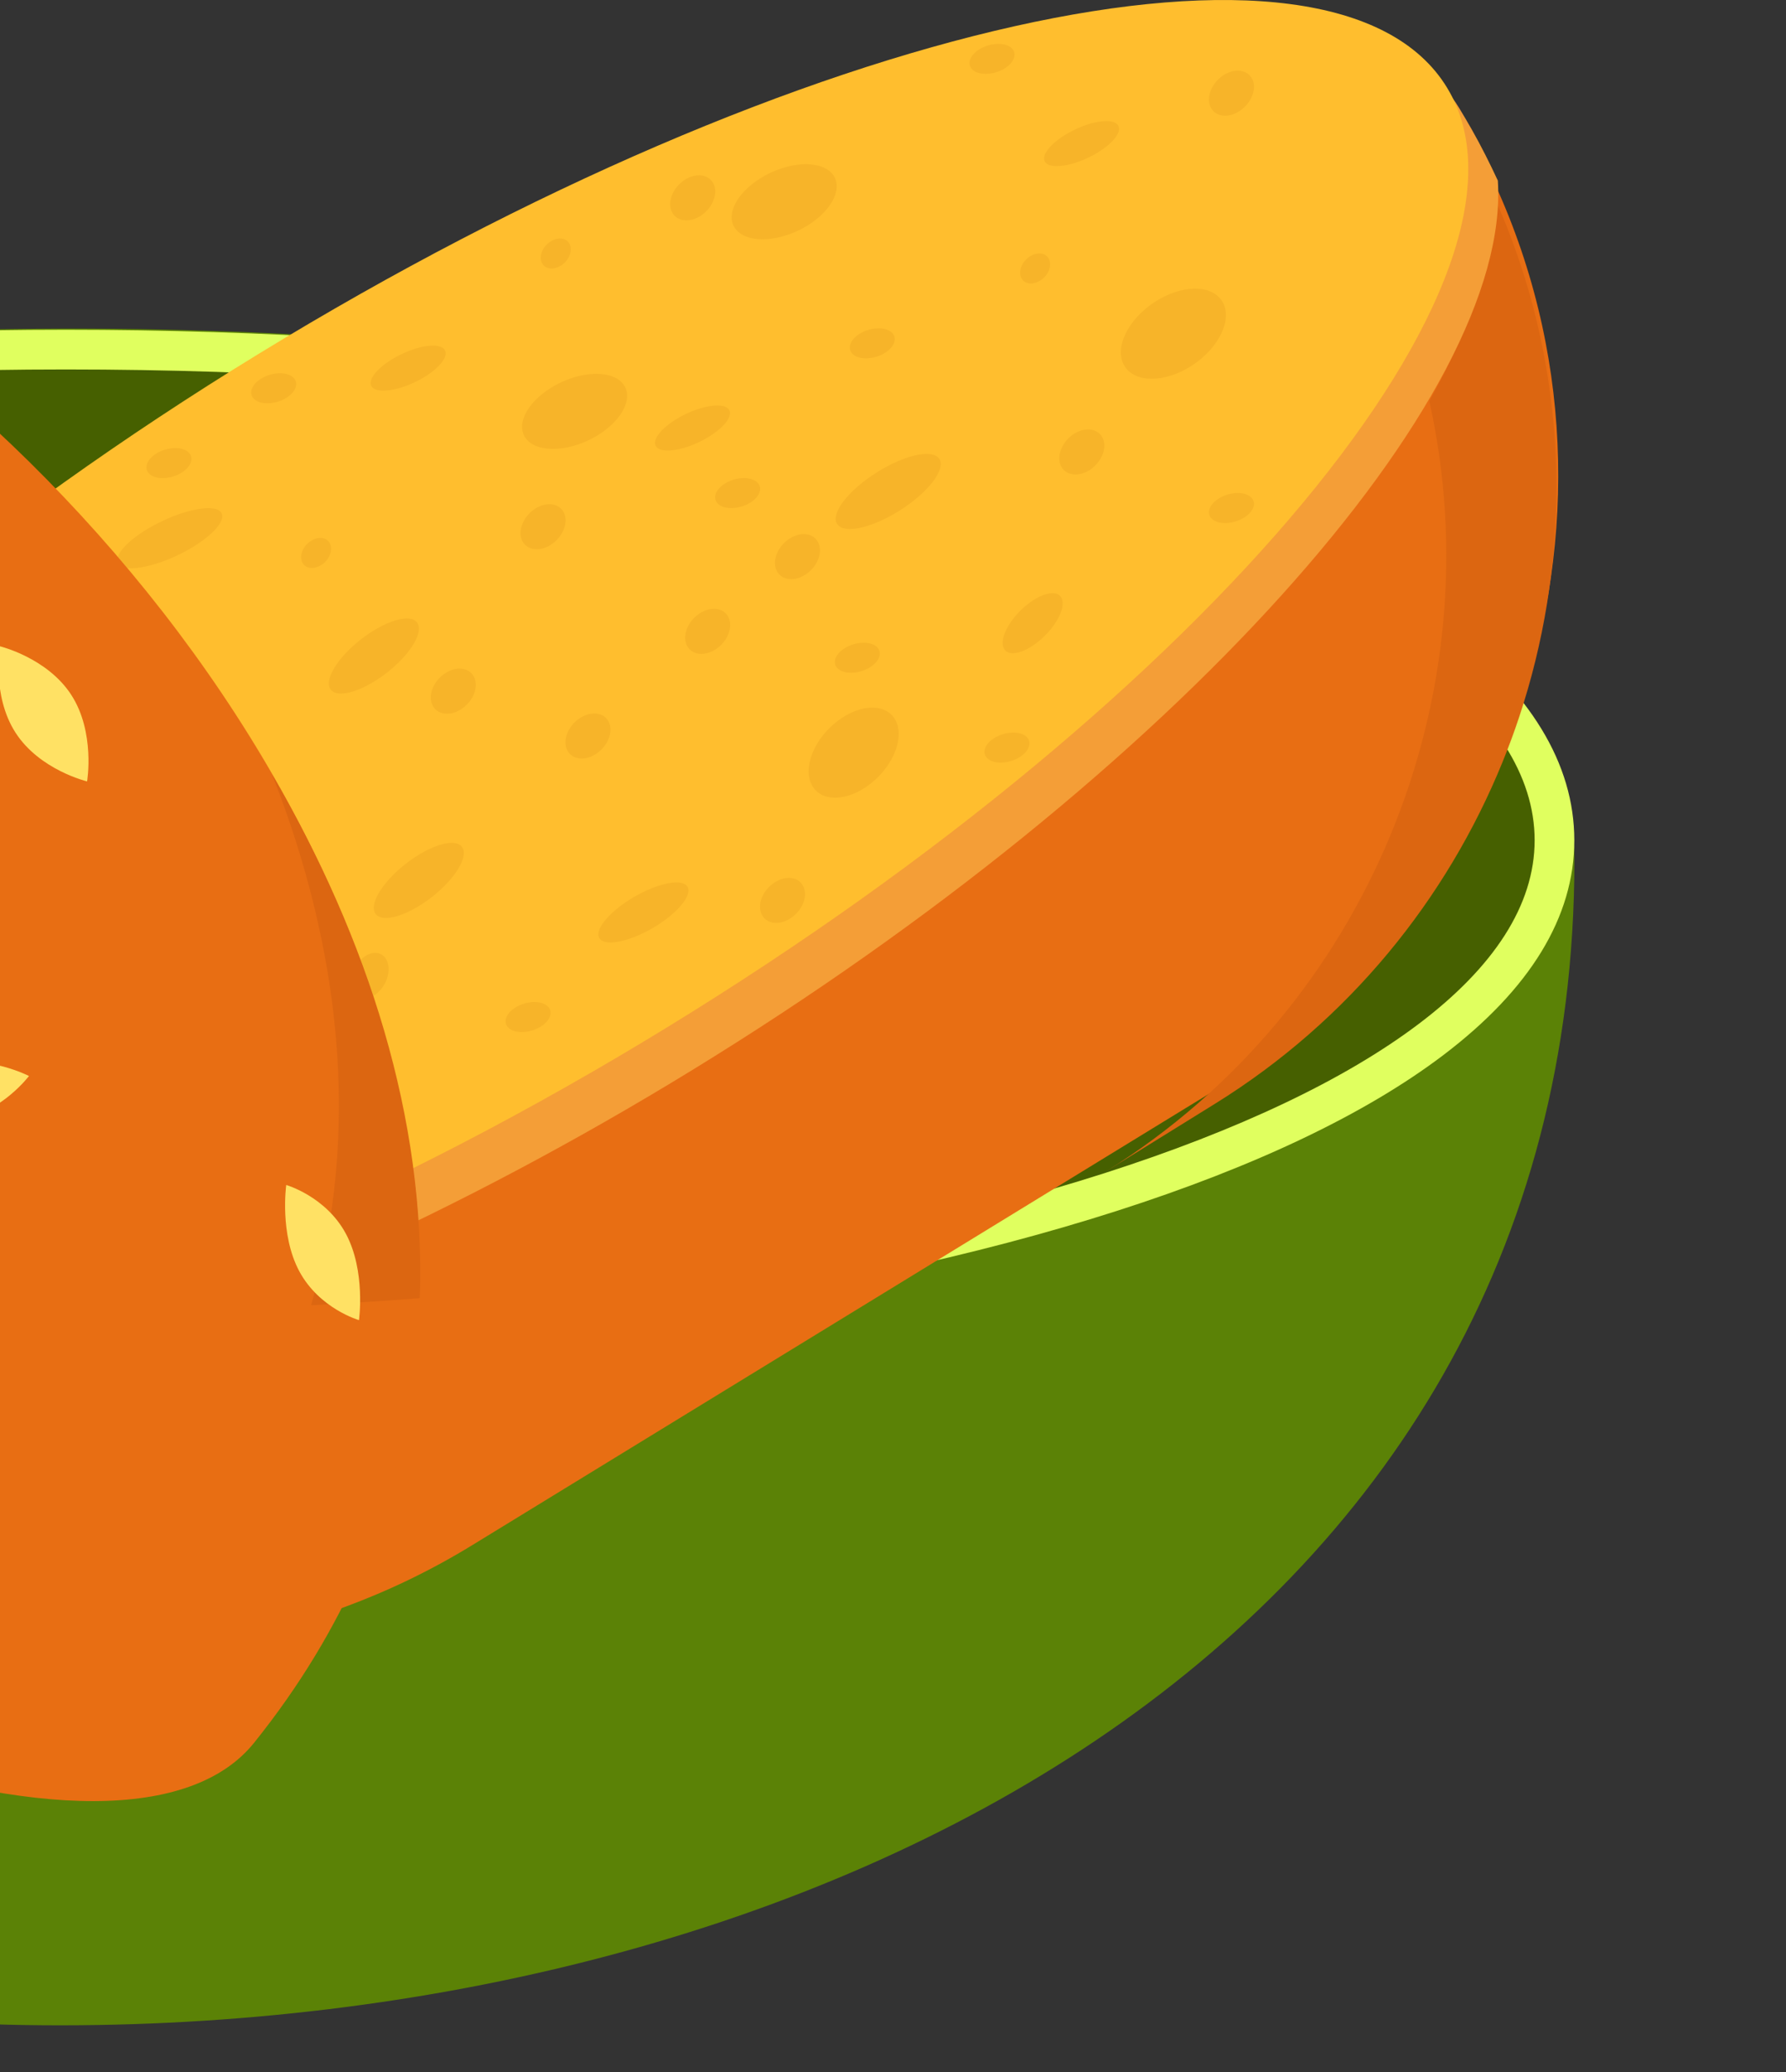 <svg width="119" height="138" viewBox="0 0 119 138" fill="none" xmlns="http://www.w3.org/2000/svg">
<rect x="0" y="0" width="119" height="138" fill="#333333" stroke="none"/>
<g id="pain-half" clip-path="url(#clip0)">
<g id="Pain">
<path id="Vector" fill-rule="evenodd" clip-rule="evenodd" d="M61.303 28.05C-6.519 11.836 -99.098 29.691 -99.098 57.261C-99.098 159.242 104.902 162.262 104.902 57.261C104.902 41.158 77.128 31.831 61.303 28.05Z" fill="#5B8206"/>
<path id="Vector_2" fill-rule="evenodd" clip-rule="evenodd" d="M4.897 88.954C-21.327 88.954 -46 85.687 -64.576 79.757C-83.617 73.676 -94.104 65.401 -94.104 56.452C-94.104 47.503 -83.617 39.227 -64.576 33.15C-46 27.216 -21.327 23.954 4.897 23.954C31.122 23.954 55.795 27.216 74.371 33.15C93.411 39.227 103.896 47.503 103.896 56.452C103.896 65.401 93.411 73.676 74.371 79.757C55.795 85.687 31.122 88.954 4.897 88.954Z" fill="#466000"/>
<path id="Vector_3" fill-rule="evenodd" clip-rule="evenodd" d="M4.396 21.962C-22.009 21.962 -46.869 25.268 -65.606 31.27C-74.878 34.244 -82.2 37.734 -87.368 41.649C-93.165 46.04 -96.105 50.856 -96.105 55.961C-96.105 61.065 -93.165 65.881 -87.368 70.276C-82.2 74.187 -74.878 77.68 -65.606 80.651C-46.869 86.653 -22.009 89.962 4.396 89.962C30.8 89.962 55.662 86.653 74.397 80.651C83.668 77.68 90.991 74.187 96.158 70.276C101.956 65.881 104.895 61.065 104.895 55.961C104.895 50.856 101.956 46.04 96.158 41.649C90.991 37.734 83.668 34.244 74.397 31.27C55.662 25.268 30.8 21.962 4.396 21.962ZM4.396 24.605C58.438 24.605 102.252 38.642 102.252 55.961C102.252 73.279 58.438 87.316 4.396 87.316C-49.648 87.316 -93.46 73.279 -93.46 55.961C-93.46 38.642 -49.648 24.605 4.396 24.605Z" fill="#E0FF5F"/>
<path id="Vector_4" fill-rule="evenodd" clip-rule="evenodd" d="M31.47 102.903L80.798 72.698C102.62 59.336 110.403 30.887 97.731 8.592C97.466 8.124 97.19 7.659 96.907 7.191C89.037 -5.782 53.766 2.258 17.656 24.373C-18.455 46.485 -40.983 75.531 -33.863 87.269C-33.572 87.748 -33.278 88.22 -32.979 88.681C-19.056 110.195 9.661 116.258 31.47 102.903Z" fill="#E86E13"/>
<path id="Vector_5" fill-rule="evenodd" clip-rule="evenodd" d="M73.686 77.975C73.711 77.961 73.737 77.942 73.762 77.927L81.166 73.311C90.23 67.657 96.888 59.368 100.686 49.975C96.888 59.368 90.23 67.657 81.166 73.311L73.686 77.975Z" fill="#425900"/>
<path id="Vector_6" fill-rule="evenodd" clip-rule="evenodd" d="M73.701 78.006C91.246 67.084 99.568 46.149 95.234 26.712C98.174 21.496 99.657 16.751 99.402 12.809C98.875 11.66 98.312 10.526 97.686 9.406C97.424 8.938 97.151 8.474 96.872 8.006C97.151 8.474 97.424 8.938 97.686 9.406C101.766 16.679 103.698 24.602 103.701 32.447C103.705 37.649 102.859 42.819 101.228 47.733C100.892 48.748 100.52 49.749 100.117 50.739C96.391 59.901 89.858 67.987 80.966 73.502L73.701 78.006Z" fill="#DC6611"/>
<path id="Vector_7" fill-rule="evenodd" clip-rule="evenodd" d="M97.232 7.21C94.85 3.281 89.957 1.277 83.293 0.999C67.504 0.731 42.533 9.287 17.762 24.459C-18.422 46.636 -40.992 75.759 -33.856 87.529C-33.565 88.009 -33.27 88.482 -32.971 88.945C-32.012 90.429 -30.977 91.83 -29.885 93.163C-16.495 99.107 15.15 90.245 46.108 71.274C78.278 51.566 100.738 26.438 99.8 12.028C99.265 10.876 98.694 9.738 98.058 8.615C97.792 8.146 97.515 7.68 97.232 7.21Z" fill="#F49E37"/>
<path id="Vector_8" fill-rule="evenodd" clip-rule="evenodd" d="M96.421 5.848C103.937 18.232 80.662 46.25 44.439 68.425C8.215 90.603 -27.244 98.539 -34.759 86.154C-42.274 73.766 -19.001 45.748 17.223 23.573C53.448 1.399 88.905 -6.541 96.421 5.848Z" fill="#FFBE2E"/>
<path id="Vector_9" fill-rule="evenodd" clip-rule="evenodd" d="M36.841 29.896C36.024 29.896 35.347 29.651 35.007 29.159C34.331 28.179 35.251 26.596 37.059 25.624C37.962 25.137 38.916 24.896 39.729 24.896C40.546 24.896 41.223 25.141 41.563 25.634C42.24 26.613 41.319 28.196 39.511 29.168C38.609 29.654 37.655 29.896 36.841 29.896Z" fill="#F7B429"/>
<path id="Vector_10" fill-rule="evenodd" clip-rule="evenodd" d="M50.806 15.936C49.989 15.936 49.312 15.688 48.972 15.199C48.295 14.22 49.216 12.635 51.024 11.663C51.926 11.181 52.88 10.936 53.694 10.936C54.511 10.936 55.188 11.184 55.528 11.673C56.204 12.652 55.284 14.233 53.475 15.209C52.573 15.691 51.62 15.936 50.806 15.936Z" fill="#F7B429"/>
<path id="Vector_11" fill-rule="evenodd" clip-rule="evenodd" d="M76.738 25.225C75.921 25.225 75.245 24.931 74.904 24.34C74.228 23.166 75.148 21.268 76.96 20.097C77.859 19.518 78.813 19.225 79.626 19.225C80.443 19.225 81.12 19.522 81.46 20.109C82.137 21.283 81.216 23.185 79.408 24.352C78.506 24.935 77.552 25.225 76.738 25.225Z" fill="#F7B429"/>
<path id="Vector_12" fill-rule="evenodd" clip-rule="evenodd" d="M55.642 53.126C54.942 53.126 54.362 52.832 54.07 52.241C53.49 51.066 54.279 49.166 55.829 47.999C56.603 47.416 57.42 47.126 58.117 47.126C58.818 47.126 59.398 47.419 59.69 48.011C60.269 49.186 59.48 51.085 57.927 52.252C57.157 52.836 56.34 53.126 55.642 53.126Z" fill="#F7B429"/>
<path id="Vector_13" fill-rule="evenodd" clip-rule="evenodd" d="M44.495 30.005C44.127 30.005 43.848 29.921 43.718 29.742C43.38 29.274 44.186 28.34 45.526 27.655C46.352 27.232 47.191 27.005 47.788 27.005C48.155 27.005 48.435 27.089 48.564 27.267C48.902 27.735 48.097 28.669 46.757 29.354C45.931 29.777 45.092 30.005 44.495 30.005Z" fill="#F7B429"/>
<path id="Vector_14" fill-rule="evenodd" clip-rule="evenodd" d="M25.548 26.017C25.181 26.017 24.904 25.933 24.775 25.755C24.434 25.287 25.242 24.353 26.579 23.671C27.409 23.244 28.247 23.017 28.846 23.017C29.212 23.017 29.489 23.105 29.619 23.283C29.96 23.752 29.152 24.685 27.815 25.367C26.985 25.79 26.146 26.017 25.548 26.017Z" fill="#F7B429"/>
<path id="Vector_15" fill-rule="evenodd" clip-rule="evenodd" d="M70.416 11.064C70.049 11.064 69.773 10.98 69.644 10.802C69.301 10.333 70.107 9.4 71.448 8.714C72.274 8.291 73.114 8.064 73.715 8.064C74.083 8.064 74.358 8.151 74.488 8.33C74.826 8.798 74.02 9.732 72.684 10.414C71.853 10.837 71.013 11.064 70.416 11.064Z" fill="#F7B429"/>
<path id="Vector_16" fill-rule="evenodd" clip-rule="evenodd" d="M67.486 43.504C67.192 43.504 66.972 43.387 66.868 43.149C66.595 42.525 67.239 41.28 68.311 40.371C68.976 39.806 69.644 39.504 70.125 39.504C70.419 39.504 70.639 39.615 70.743 39.853C71.017 40.478 70.369 41.723 69.3 42.632C68.635 43.2 67.964 43.504 67.486 43.504Z" fill="#F7B429"/>
<path id="Vector_17" fill-rule="evenodd" clip-rule="evenodd" d="M25.714 61.135C25.358 61.135 25.096 61.022 24.976 60.786C24.619 60.081 25.641 58.546 27.259 57.356C28.331 56.571 29.396 56.135 30.096 56.135C30.452 56.135 30.713 56.247 30.834 56.487C31.191 57.188 30.168 58.723 28.551 59.913C27.479 60.698 26.414 61.135 25.714 61.135Z" fill="#F7B429"/>
<path id="Vector_18" fill-rule="evenodd" clip-rule="evenodd" d="M10.836 31.842C10.426 31.842 10.07 31.722 9.884 31.487C9.55 31.065 9.893 30.433 10.651 30.077C10.988 29.919 11.349 29.842 11.677 29.842C12.087 29.842 12.443 29.963 12.629 30.198C12.963 30.62 12.62 31.252 11.862 31.608C11.525 31.766 11.164 31.842 10.836 31.842Z" fill="#F7B429"/>
<path id="Vector_19" fill-rule="evenodd" clip-rule="evenodd" d="M20.782 37.826C20.509 37.826 20.271 37.705 20.148 37.47C19.925 37.048 20.154 36.419 20.659 36.064C20.883 35.905 21.124 35.825 21.342 35.825C21.616 35.825 21.853 35.946 21.977 36.181C22.2 36.606 21.971 37.235 21.466 37.591C21.241 37.749 21 37.826 20.782 37.826Z" fill="#F7B429"/>
<path id="Vector_20" fill-rule="evenodd" clip-rule="evenodd" d="M35.764 36.578C35.352 36.578 34.998 36.398 34.812 36.045C34.477 35.412 34.821 34.464 35.579 33.931C35.913 33.697 36.275 33.578 36.605 33.578C37.013 33.578 37.367 33.759 37.557 34.112C37.89 34.745 37.544 35.693 36.786 36.226C36.452 36.464 36.09 36.578 35.764 36.578Z" fill="#F7B429"/>
<path id="Vector_21" fill-rule="evenodd" clip-rule="evenodd" d="M36.752 17.883C36.48 17.883 36.24 17.763 36.117 17.528C35.894 17.105 36.122 16.474 36.628 16.118C36.853 15.96 37.092 15.883 37.312 15.883C37.584 15.883 37.823 16.004 37.947 16.239C38.169 16.661 37.941 17.293 37.436 17.648C37.21 17.807 36.969 17.883 36.752 17.883Z" fill="#F7B429"/>
<path id="Vector_22" fill-rule="evenodd" clip-rule="evenodd" d="M17.816 26.858C17.406 26.858 17.05 26.738 16.864 26.503C16.53 26.081 16.873 25.449 17.631 25.093C17.967 24.935 18.328 24.858 18.656 24.858C19.066 24.858 19.422 24.979 19.608 25.214C19.942 25.636 19.599 26.268 18.841 26.623C18.505 26.782 18.143 26.858 17.816 26.858Z" fill="#F7B429"/>
<path id="Vector_23" fill-rule="evenodd" clip-rule="evenodd" d="M46.731 43.548C46.324 43.548 45.965 43.367 45.779 43.014C45.446 42.381 45.792 41.433 46.546 40.9C46.884 40.662 47.247 40.547 47.572 40.547C47.984 40.547 48.339 40.728 48.524 41.081C48.858 41.714 48.516 42.662 47.758 43.195C47.424 43.433 47.061 43.548 46.731 43.548Z" fill="#F7B429"/>
<path id="Vector_24" fill-rule="evenodd" clip-rule="evenodd" d="M38.757 50.517C38.345 50.517 37.99 50.336 37.805 49.983C37.467 49.35 37.813 48.402 38.571 47.869C38.905 47.636 39.268 47.517 39.593 47.517C40.006 47.517 40.36 47.698 40.546 48.05C40.883 48.683 40.537 49.631 39.779 50.164C39.445 50.403 39.083 50.517 38.757 50.517Z" fill="#F7B429"/>
<path id="Vector_25" fill-rule="evenodd" clip-rule="evenodd" d="M34.766 68.734C34.356 68.734 34 68.614 33.814 68.379C33.48 67.957 33.823 67.325 34.581 66.969C34.918 66.811 35.281 66.734 35.606 66.734C36.018 66.734 36.373 66.855 36.558 67.09C36.892 67.512 36.55 68.144 35.792 68.499C35.454 68.658 35.095 68.734 34.766 68.734Z" fill="#F7B429"/>
<path id="Vector_26" fill-rule="evenodd" clip-rule="evenodd" d="M51.717 61.466C51.31 61.466 50.955 61.281 50.766 60.929C50.432 60.297 50.778 59.355 51.536 58.823C51.87 58.585 52.232 58.466 52.558 58.466C52.97 58.466 53.324 58.651 53.509 59.003C53.847 59.636 53.501 60.577 52.743 61.109C52.409 61.347 52.047 61.466 51.717 61.466Z" fill="#F7B429"/>
<path id="Vector_27" fill-rule="evenodd" clip-rule="evenodd" d="M48.727 33.839C48.315 33.839 47.96 33.718 47.775 33.483C47.441 33.061 47.783 32.429 48.541 32.073C48.879 31.915 49.238 31.838 49.568 31.838C49.975 31.838 50.334 31.959 50.519 32.194C50.853 32.616 50.511 33.248 49.753 33.604C49.415 33.759 49.052 33.839 48.727 33.839Z" fill="#F7B429"/>
<path id="Vector_28" fill-rule="evenodd" clip-rule="evenodd" d="M45.735 14.675C45.322 14.675 44.968 14.494 44.783 14.141C44.449 13.508 44.791 12.56 45.549 12.027C45.883 11.793 46.246 11.675 46.575 11.675C46.983 11.675 47.338 11.855 47.528 12.208C47.861 12.841 47.515 13.789 46.761 14.322C46.423 14.56 46.06 14.675 45.735 14.675Z" fill="#F7B429"/>
<path id="Vector_29" fill-rule="evenodd" clip-rule="evenodd" d="M65.678 4.921C65.27 4.921 64.911 4.801 64.726 4.566C64.392 4.144 64.734 3.512 65.492 3.156C65.83 2.997 66.193 2.921 66.518 2.921C66.93 2.921 67.285 3.042 67.47 3.277C67.804 3.699 67.462 4.331 66.704 4.686C66.366 4.845 66.007 4.921 65.678 4.921Z" fill="#F7B429"/>
<path id="Vector_30" fill-rule="evenodd" clip-rule="evenodd" d="M81.631 7.706C81.219 7.706 80.864 7.525 80.679 7.172C80.345 6.539 80.687 5.591 81.445 5.058C81.779 4.82 82.142 4.706 82.472 4.706C82.879 4.706 83.234 4.887 83.424 5.239C83.757 5.872 83.411 6.82 82.653 7.353C82.319 7.592 81.956 7.706 81.631 7.706Z" fill="#F7B429"/>
<path id="Vector_31" fill-rule="evenodd" clip-rule="evenodd" d="M68.689 18.88C68.418 18.88 68.178 18.759 68.055 18.524C67.832 18.102 68.06 17.471 68.566 17.115C68.791 16.956 69.033 16.88 69.25 16.88C69.525 16.88 69.761 17.001 69.885 17.236C70.107 17.658 69.879 18.29 69.374 18.645C69.148 18.801 68.909 18.88 68.689 18.88Z" fill="#F7B429"/>
<path id="Vector_32" fill-rule="evenodd" clip-rule="evenodd" d="M57.699 23.866C57.291 23.866 56.933 23.746 56.748 23.511C56.414 23.085 56.756 22.457 57.514 22.101C57.852 21.942 58.21 21.866 58.54 21.866C58.948 21.866 59.306 21.987 59.492 22.222C59.826 22.644 59.484 23.276 58.725 23.631C58.388 23.787 58.025 23.866 57.699 23.866Z" fill="#F7B429"/>
<path id="Vector_33" fill-rule="evenodd" clip-rule="evenodd" d="M71.659 31.6C71.247 31.6 70.893 31.419 70.707 31.067C70.374 30.433 70.716 29.486 71.474 28.952C71.812 28.714 72.17 28.6 72.5 28.6C72.908 28.6 73.266 28.781 73.452 29.133C73.785 29.767 73.444 30.714 72.685 31.248C72.347 31.486 71.985 31.6 71.659 31.6Z" fill="#F7B429"/>
<path id="Vector_34" fill-rule="evenodd" clip-rule="evenodd" d="M81.629 34.835C81.222 34.835 80.867 34.714 80.678 34.479C80.344 34.053 80.69 33.425 81.448 33.069C81.782 32.911 82.144 32.834 82.47 32.834C82.882 32.834 83.236 32.955 83.421 33.19C83.759 33.612 83.413 34.244 82.655 34.6C82.321 34.755 81.959 34.835 81.629 34.835Z" fill="#F7B429"/>
<path id="Vector_35" fill-rule="evenodd" clip-rule="evenodd" d="M66.673 50.788C66.265 50.788 65.907 50.667 65.721 50.432C65.388 50.01 65.73 49.378 66.488 49.023C66.826 48.864 67.184 48.788 67.514 48.788C67.922 48.788 68.281 48.908 68.466 49.143C68.8 49.566 68.458 50.197 67.699 50.553C67.362 50.712 66.999 50.788 66.673 50.788Z" fill="#F7B429"/>
<path id="Vector_36" fill-rule="evenodd" clip-rule="evenodd" d="M56.707 44.805C56.294 44.805 55.94 44.685 55.75 44.45C55.417 44.027 55.763 43.396 56.521 43.04C56.855 42.881 57.218 42.805 57.543 42.805C57.956 42.805 58.31 42.926 58.495 43.161C58.829 43.583 58.487 44.215 57.729 44.57C57.395 44.729 57.032 44.805 56.707 44.805Z" fill="#F7B429"/>
<path id="Vector_37" fill-rule="evenodd" clip-rule="evenodd" d="M52.714 38.57C52.306 38.57 51.947 38.389 51.762 38.036C51.428 37.403 51.77 36.455 52.529 35.922C52.866 35.689 53.229 35.57 53.555 35.57C53.962 35.57 54.321 35.75 54.506 36.108C54.84 36.736 54.498 37.684 53.74 38.217C53.402 38.455 53.044 38.57 52.714 38.57Z" fill="#F7B429"/>
<path id="Vector_38" fill-rule="evenodd" clip-rule="evenodd" d="M29.782 47.531C29.372 47.531 29.016 47.35 28.83 46.998C28.496 46.364 28.839 45.416 29.597 44.883C29.933 44.645 30.295 44.531 30.622 44.531C31.032 44.531 31.389 44.712 31.574 45.064C31.909 45.697 31.565 46.645 30.808 47.178C30.471 47.416 30.109 47.531 29.782 47.531Z" fill="#F7B429"/>
<path id="Vector_39" fill-rule="evenodd" clip-rule="evenodd" d="M24.501 66.461C24.306 65.665 24.103 64.874 23.892 64.084C23.971 63.983 24.057 63.897 24.152 63.815C24.43 63.576 24.729 63.461 25 63.461C25.339 63.461 25.633 63.643 25.787 63.997C26.063 64.635 25.779 65.588 25.152 66.125C24.94 66.307 24.715 66.417 24.501 66.461Z" fill="#F7B429"/>
<path id="Vector_40" fill-rule="evenodd" clip-rule="evenodd" d="M8.756 37.843C8.341 37.843 8.035 37.753 7.895 37.564C7.479 37 8.672 35.773 10.559 34.824C11.81 34.192 13.052 33.843 13.869 33.843C14.284 33.843 14.589 33.933 14.73 34.125C15.146 34.689 13.953 35.914 12.066 36.865C10.815 37.494 9.573 37.843 8.756 37.843Z" fill="#F7B429"/>
<path id="Vector_41" fill-rule="evenodd" clip-rule="evenodd" d="M22.721 46.19C22.365 46.19 22.104 46.078 21.983 45.842C21.627 45.136 22.649 43.602 24.266 42.416C25.338 41.627 26.403 41.19 27.103 41.19C27.459 41.19 27.721 41.302 27.841 41.543C28.198 42.248 27.176 43.782 25.558 44.968C24.486 45.754 23.421 46.19 22.721 46.19Z" fill="#F7B429"/>
<path id="Vector_42" fill-rule="evenodd" clip-rule="evenodd" d="M56.626 35.231C56.211 35.231 55.908 35.119 55.764 34.878C55.349 34.173 56.541 32.639 58.431 31.453C59.681 30.667 60.922 30.231 61.738 30.231C62.153 30.231 62.46 30.343 62.599 30.579C63.015 31.284 61.823 32.819 59.937 34.005C58.687 34.794 57.445 35.231 56.626 35.231Z" fill="#F7B429"/>
<path id="Vector_43" fill-rule="evenodd" clip-rule="evenodd" d="M40.68 62.769C40.324 62.769 40.061 62.679 39.941 62.486C39.585 61.922 40.607 60.698 42.227 59.746C43.298 59.118 44.363 58.769 45.061 58.769C45.417 58.769 45.68 58.858 45.8 59.047C46.156 59.611 45.135 60.839 43.518 61.791C42.447 62.419 41.382 62.769 40.68 62.769Z" fill="#F7B429"/>
<path id="Vector_44" fill-rule="evenodd" clip-rule="evenodd" d="M16.929 116.068C8.53 126.521 -25.522 115.304 -57.714 89.26C-89.905 63.212 -108.928 33.299 -99.645 21.75C-76.07 -7.581 -34.458 0.675 -5.405 24.178C21.454 45.912 41.387 85.637 16.929 116.068Z" fill="#E86E13"/>
<path id="Vector_45" fill-rule="evenodd" clip-rule="evenodd" d="M20.729 86.927C24.097 75.275 22.656 63.079 18.13 51.58C24.52 62.511 28.379 74.553 27.971 86.456C25.589 86.642 23.175 86.799 20.729 86.927ZM-61.062 79.197C-65.511 77.9 -69.576 76.479 -73.209 74.942C-86.802 61.647 -96.376 48.373 -100 37.927C-92.504 50.212 -79.438 64.494 -62.874 77.761C-62.27 78.247 -61.666 78.722 -61.062 79.197Z" fill="#DC6611"/>
<path id="Vector_46" fill-rule="evenodd" clip-rule="evenodd" d="M-3.566 70.834C-0.804 70.26 1.931 71.659 1.931 71.659C1.931 71.659 0.19 73.987 -2.572 74.558C-5.333 75.131 -8.069 73.732 -8.069 73.732C-8.069 73.732 -6.327 71.404 -3.566 70.834Z" fill="#FFE164"/>
<path id="Vector_47" fill-rule="evenodd" clip-rule="evenodd" d="M4.752 46.284C6.358 48.769 5.803 52.041 5.803 52.041C5.803 52.041 2.644 51.287 1.039 48.802C-0.567 46.317 -0.012 43.041 -0.012 43.041C-0.012 43.041 3.146 43.798 4.752 46.284Z" fill="#FFE164"/>
<path id="Vector_48" fill-rule="evenodd" clip-rule="evenodd" d="M23.042 82.158C24.38 84.647 23.918 87.919 23.918 87.919C23.918 87.919 21.286 87.161 19.948 84.676C18.61 82.192 19.072 78.919 19.072 78.919C19.072 78.919 21.704 79.673 23.042 82.158Z" fill="#FFE164"/>
</g>
</g>
<defs>
<clipPath id="clip0">
<rect width="119" height="138" fill="white"/>
</clipPath>
</defs>
</svg>
